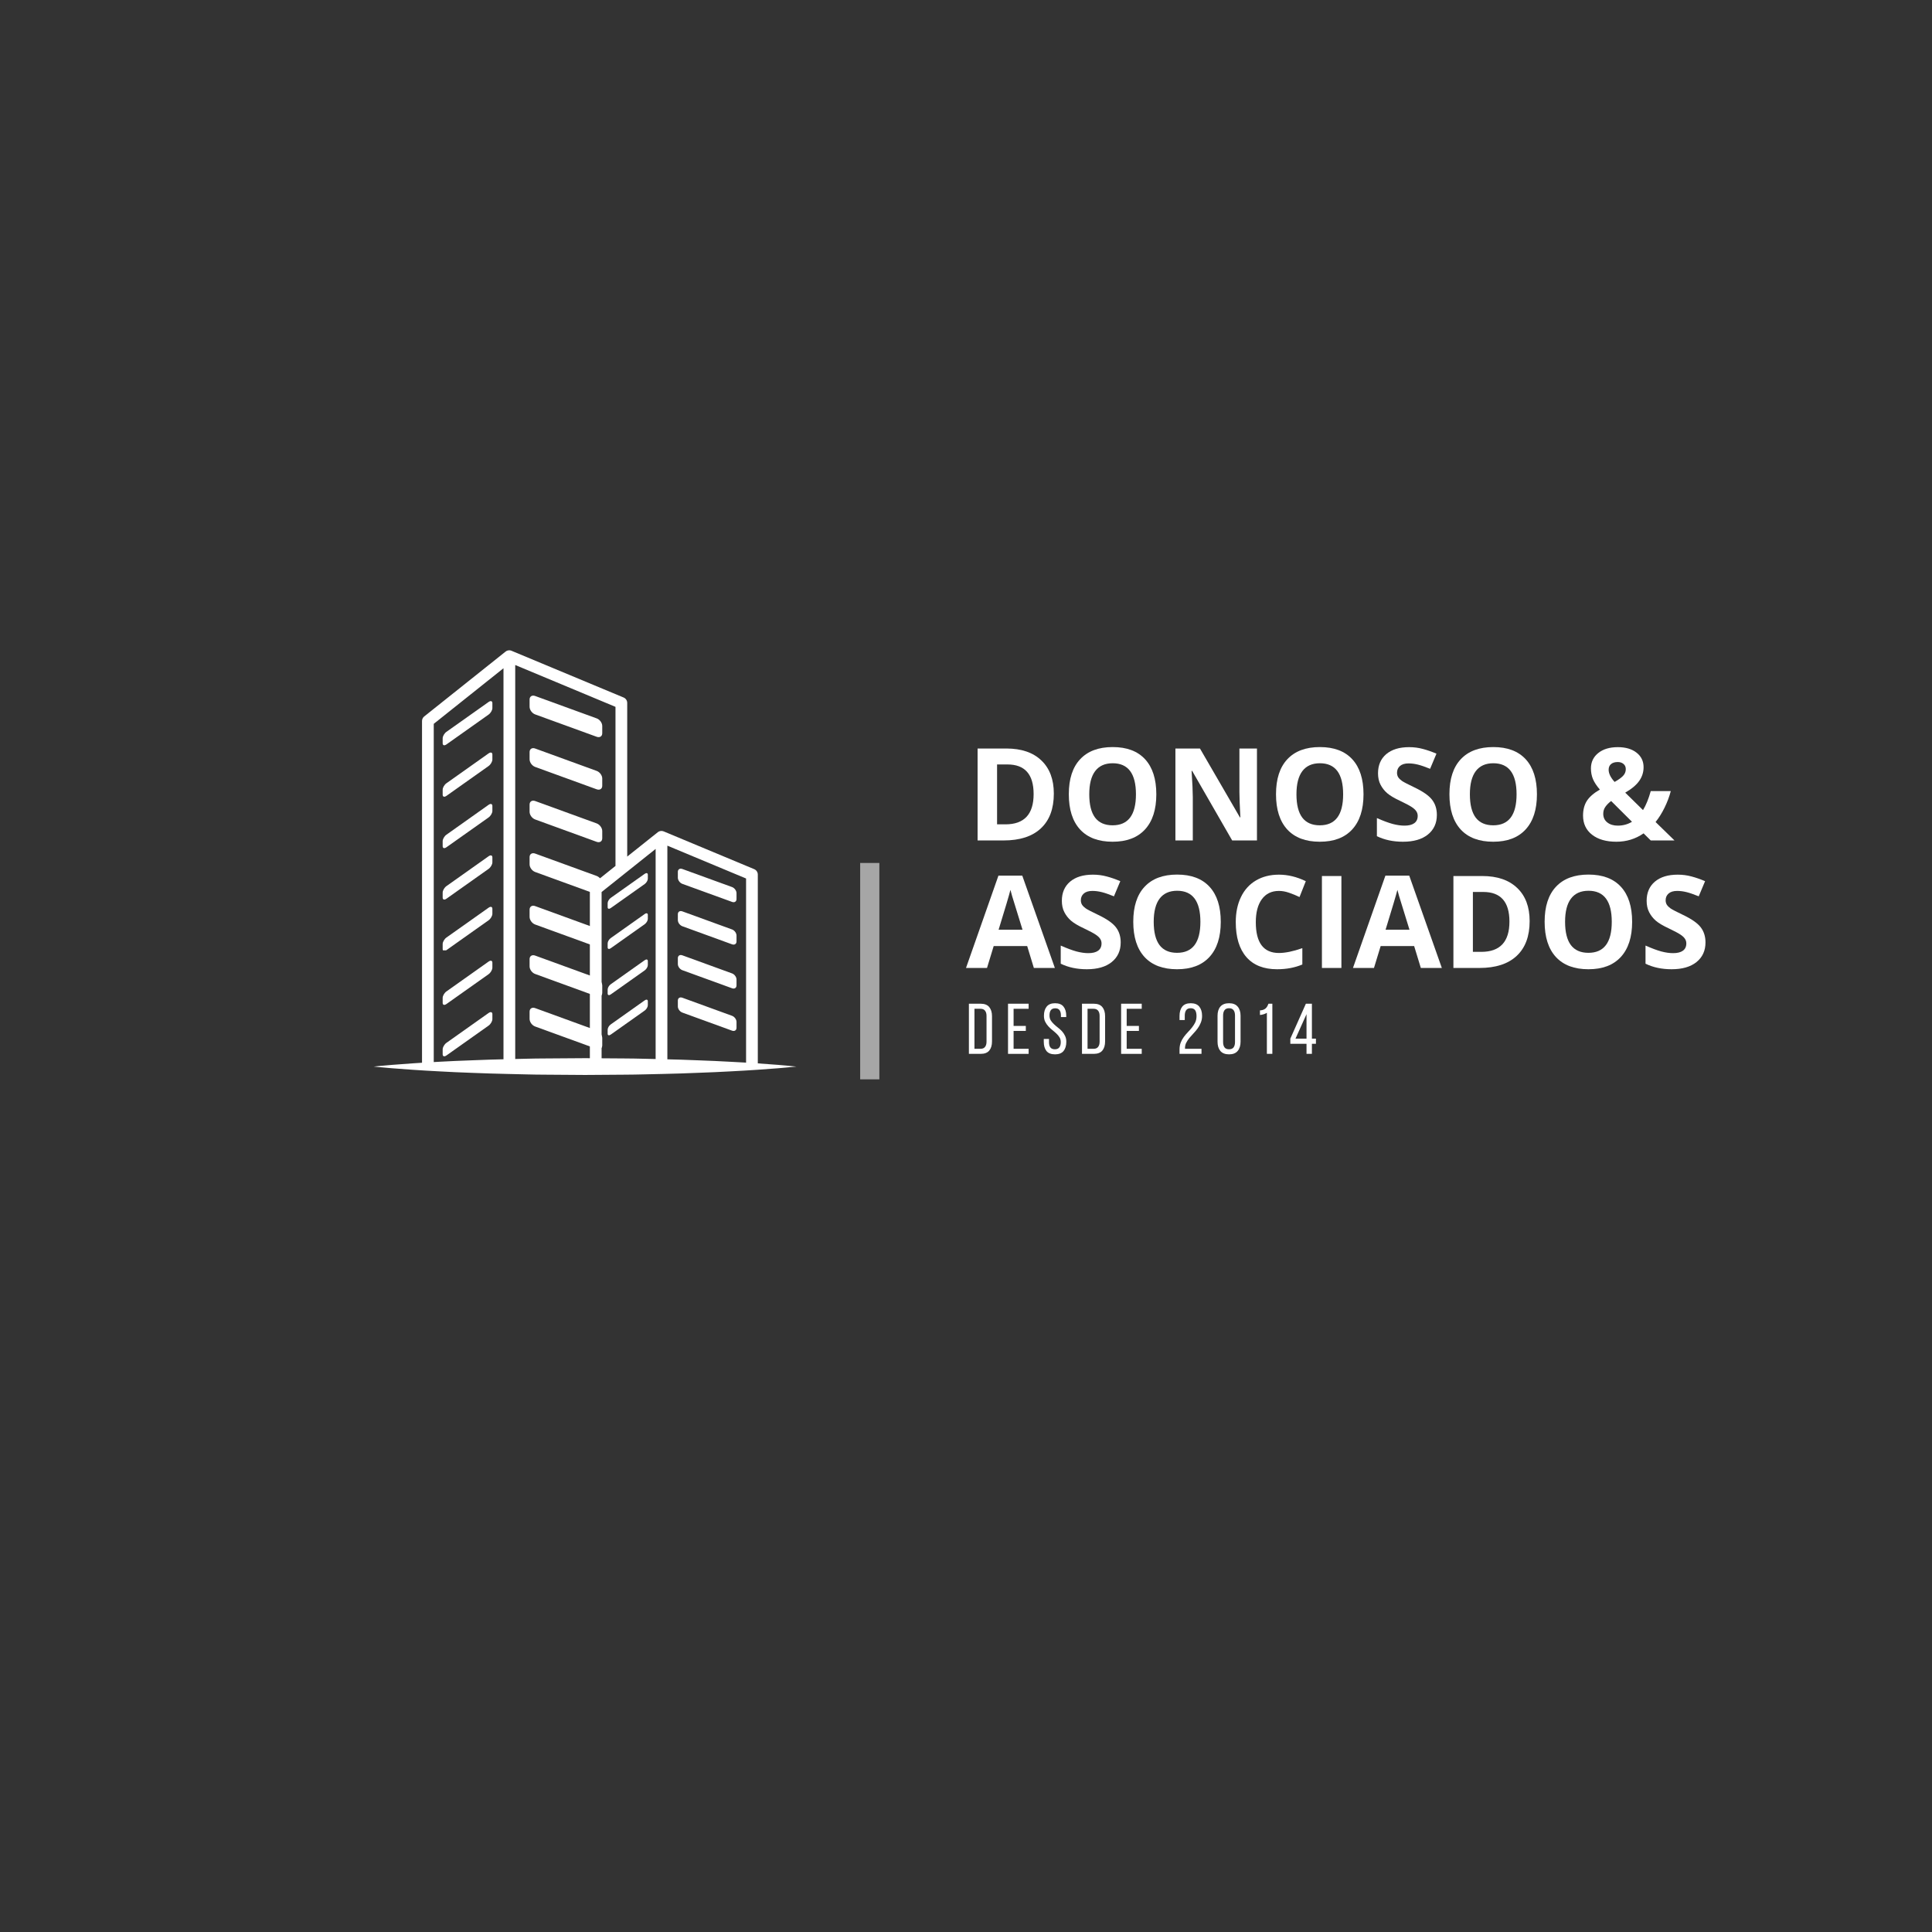 <svg xmlns="http://www.w3.org/2000/svg" xmlns:xlink="http://www.w3.org/1999/xlink" width="500" zoomAndPan="magnify" viewBox="0 0 375 375" height="500" preserveAspectRatio="xMidYMid meet" version="1.0"><rect x="0" y="0" width="375" height="375" fill="#333333" stroke="none"/><defs><g/><clipPath id="id1"><path d="M 166.945 167.5 L 170.695 167.5 L 170.695 209.5 L 166.945 209.5 Z M 166.945 167.5 " clip-rule="nonzero"/></clipPath></defs><g clip-path="url(#id1)"><path fill="#a6a6a6" d="M 166.957 136.848 L 166.957 222.348 L 170.684 222.348 L 170.684 136.848 Z M 166.957 136.848 " fill-opacity="1" fill-rule="nonzero"/></g><g fill="#ffffff" fill-opacity="1"><g transform="translate(187.5, 163.13)"><g><path d="M 17.047 -9.094 C 17.047 -6.156 16.207 -3.906 14.531 -2.344 C 12.863 -0.781 10.453 0 7.297 0 L 2.25 0 L 2.25 -17.844 L 7.844 -17.844 C 10.758 -17.844 13.02 -17.07 14.625 -15.531 C 16.238 -14 17.047 -11.852 17.047 -9.094 Z M 13.125 -9 C 13.125 -12.832 11.43 -14.75 8.047 -14.75 L 6.031 -14.75 L 6.031 -3.125 L 7.656 -3.125 C 11.301 -3.125 13.125 -5.082 13.125 -9 Z M 13.125 -9 "/></g></g></g><g fill="#ffffff" fill-opacity="1"><g transform="translate(206.003, 163.13)"><g><path d="M 18.438 -8.953 C 18.438 -5.992 17.703 -3.719 16.234 -2.125 C 14.773 -0.539 12.68 0.25 9.953 0.25 C 7.211 0.25 5.109 -0.539 3.641 -2.125 C 2.18 -3.719 1.453 -6 1.453 -8.969 C 1.453 -11.938 2.188 -14.203 3.656 -15.766 C 5.125 -17.336 7.227 -18.125 9.969 -18.125 C 12.719 -18.125 14.816 -17.332 16.266 -15.75 C 17.711 -14.176 18.438 -11.91 18.438 -8.953 Z M 5.422 -8.953 C 5.422 -6.953 5.797 -5.445 6.547 -4.438 C 7.305 -3.438 8.441 -2.938 9.953 -2.938 C 12.973 -2.938 14.484 -4.941 14.484 -8.953 C 14.484 -12.973 12.977 -14.984 9.969 -14.984 C 8.469 -14.984 7.332 -14.473 6.562 -13.453 C 5.801 -12.441 5.422 -10.941 5.422 -8.953 Z M 5.422 -8.953 "/></g></g></g><g fill="#ffffff" fill-opacity="1"><g transform="translate(225.897, 163.13)"><g><path d="M 18.078 0 L 13.266 0 L 5.5 -13.5 L 5.391 -13.5 C 5.547 -11.113 5.625 -9.414 5.625 -8.406 L 5.625 0 L 2.25 0 L 2.25 -17.844 L 7.016 -17.844 L 14.766 -4.484 L 14.859 -4.484 C 14.734 -6.797 14.672 -8.438 14.672 -9.406 L 14.672 -17.844 L 18.078 -17.844 Z M 18.078 0 "/></g></g></g><g fill="#ffffff" fill-opacity="1"><g transform="translate(246.219, 163.13)"><g><path d="M 18.438 -8.953 C 18.438 -5.992 17.703 -3.719 16.234 -2.125 C 14.773 -0.539 12.68 0.25 9.953 0.25 C 7.211 0.25 5.109 -0.539 3.641 -2.125 C 2.18 -3.719 1.453 -6 1.453 -8.969 C 1.453 -11.938 2.188 -14.203 3.656 -15.766 C 5.125 -17.336 7.227 -18.125 9.969 -18.125 C 12.719 -18.125 14.816 -17.332 16.266 -15.75 C 17.711 -14.176 18.438 -11.91 18.438 -8.953 Z M 5.422 -8.953 C 5.422 -6.953 5.797 -5.445 6.547 -4.438 C 7.305 -3.438 8.441 -2.938 9.953 -2.938 C 12.973 -2.938 14.484 -4.941 14.484 -8.953 C 14.484 -12.973 12.977 -14.984 9.969 -14.984 C 8.469 -14.984 7.332 -14.473 6.562 -13.453 C 5.801 -12.441 5.422 -10.941 5.422 -8.953 Z M 5.422 -8.953 "/></g></g></g><g fill="#ffffff" fill-opacity="1"><g transform="translate(266.113, 163.13)"><g><path d="M 12.781 -4.953 C 12.781 -3.348 12.195 -2.078 11.031 -1.141 C 9.875 -0.211 8.266 0.25 6.203 0.25 C 4.297 0.25 2.609 -0.109 1.141 -0.828 L 1.141 -4.344 C 2.348 -3.812 3.367 -3.43 4.203 -3.203 C 5.035 -2.984 5.801 -2.875 6.5 -2.875 C 7.32 -2.875 7.953 -3.031 8.391 -3.344 C 8.836 -3.664 9.062 -4.141 9.062 -4.766 C 9.062 -5.117 8.961 -5.43 8.766 -5.703 C 8.578 -5.973 8.289 -6.234 7.906 -6.484 C 7.531 -6.742 6.766 -7.148 5.609 -7.703 C 4.516 -8.211 3.691 -8.703 3.141 -9.172 C 2.598 -9.648 2.164 -10.203 1.844 -10.828 C 1.52 -11.453 1.359 -12.188 1.359 -13.031 C 1.359 -14.602 1.891 -15.844 2.953 -16.75 C 4.023 -17.656 5.504 -18.109 7.391 -18.109 C 8.328 -18.109 9.211 -17.992 10.047 -17.766 C 10.891 -17.547 11.773 -17.238 12.703 -16.844 L 11.469 -13.906 C 10.52 -14.289 9.734 -14.562 9.109 -14.719 C 8.484 -14.875 7.875 -14.953 7.281 -14.953 C 6.562 -14.953 6.008 -14.785 5.625 -14.453 C 5.238 -14.117 5.047 -13.68 5.047 -13.141 C 5.047 -12.805 5.125 -12.516 5.281 -12.266 C 5.438 -12.023 5.68 -11.785 6.016 -11.547 C 6.359 -11.316 7.16 -10.898 8.422 -10.297 C 10.086 -9.504 11.227 -8.707 11.844 -7.906 C 12.469 -7.102 12.781 -6.117 12.781 -4.953 Z M 12.781 -4.953 "/></g></g></g><g fill="#ffffff" fill-opacity="1"><g transform="translate(279.881, 163.13)"><g><path d="M 18.438 -8.953 C 18.438 -5.992 17.703 -3.719 16.234 -2.125 C 14.773 -0.539 12.68 0.25 9.953 0.25 C 7.211 0.25 5.109 -0.539 3.641 -2.125 C 2.18 -3.719 1.453 -6 1.453 -8.969 C 1.453 -11.938 2.188 -14.203 3.656 -15.766 C 5.125 -17.336 7.227 -18.125 9.969 -18.125 C 12.719 -18.125 14.816 -17.332 16.266 -15.75 C 17.711 -14.176 18.438 -11.91 18.438 -8.953 Z M 5.422 -8.953 C 5.422 -6.953 5.797 -5.445 6.547 -4.438 C 7.305 -3.438 8.441 -2.938 9.953 -2.938 C 12.973 -2.938 14.484 -4.941 14.484 -8.953 C 14.484 -12.973 12.977 -14.984 9.969 -14.984 C 8.469 -14.984 7.332 -14.473 6.562 -13.453 C 5.801 -12.441 5.422 -10.941 5.422 -8.953 Z M 5.422 -8.953 "/></g></g></g><g fill="#ffffff" fill-opacity="1"><g transform="translate(299.775, 163.13)"><g/></g></g><g fill="#ffffff" fill-opacity="1"><g transform="translate(306.268, 163.13)"><g><path d="M 18.75 0 L 14.141 0 L 12.75 -1.375 C 11.188 -0.289 9.426 0.25 7.469 0.25 C 5.488 0.25 3.914 -0.203 2.75 -1.109 C 1.582 -2.023 1 -3.266 1 -4.828 C 1 -5.941 1.242 -6.891 1.734 -7.672 C 2.234 -8.453 3.078 -9.188 4.266 -9.875 C 3.66 -10.57 3.219 -11.238 2.938 -11.875 C 2.664 -12.52 2.531 -13.223 2.531 -13.984 C 2.531 -15.211 3.004 -16.207 3.953 -16.969 C 4.898 -17.727 6.164 -18.109 7.75 -18.109 C 9.258 -18.109 10.469 -17.754 11.375 -17.047 C 12.289 -16.336 12.75 -15.395 12.75 -14.219 C 12.75 -13.25 12.469 -12.363 11.906 -11.562 C 11.344 -10.758 10.438 -10 9.188 -9.281 L 12.641 -5.891 C 13.223 -6.848 13.723 -8.078 14.141 -9.578 L 18.031 -9.578 C 17.738 -8.473 17.332 -7.395 16.812 -6.344 C 16.301 -5.301 15.723 -4.379 15.078 -3.578 Z M 4.922 -5.172 C 4.922 -4.473 5.18 -3.914 5.703 -3.5 C 6.234 -3.082 6.91 -2.875 7.734 -2.875 C 8.754 -2.875 9.676 -3.125 10.5 -3.625 L 6.453 -7.656 C 5.973 -7.289 5.598 -6.91 5.328 -6.516 C 5.055 -6.129 4.922 -5.68 4.922 -5.172 Z M 9.297 -13.828 C 9.297 -14.266 9.148 -14.602 8.859 -14.844 C 8.566 -15.094 8.191 -15.219 7.734 -15.219 C 7.18 -15.219 6.75 -15.086 6.438 -14.828 C 6.125 -14.566 5.969 -14.195 5.969 -13.719 C 5.969 -13 6.352 -12.211 7.125 -11.359 C 7.82 -11.742 8.359 -12.125 8.734 -12.5 C 9.109 -12.883 9.297 -13.328 9.297 -13.828 Z M 9.297 -13.828 "/></g></g></g><g fill="#ffffff" fill-opacity="1"><g transform="translate(187.5, 187.88)"><g><path d="M 13.172 0 L 11.875 -4.25 L 5.375 -4.25 L 4.078 0 L 0 0 L 6.297 -17.922 L 10.922 -17.922 L 17.25 0 Z M 10.969 -7.422 C 9.781 -11.273 9.109 -13.453 8.953 -13.953 C 8.805 -14.453 8.695 -14.852 8.625 -15.156 C 8.363 -14.113 7.598 -11.535 6.328 -7.422 Z M 10.969 -7.422 "/></g></g></g><g fill="#ffffff" fill-opacity="1"><g transform="translate(204.746, 187.88)"><g><path d="M 12.781 -4.953 C 12.781 -3.348 12.195 -2.078 11.031 -1.141 C 9.875 -0.211 8.266 0.25 6.203 0.25 C 4.297 0.25 2.609 -0.109 1.141 -0.828 L 1.141 -4.344 C 2.348 -3.812 3.367 -3.43 4.203 -3.203 C 5.035 -2.984 5.801 -2.875 6.5 -2.875 C 7.32 -2.875 7.953 -3.031 8.391 -3.344 C 8.836 -3.664 9.062 -4.141 9.062 -4.766 C 9.062 -5.117 8.961 -5.43 8.766 -5.703 C 8.578 -5.973 8.289 -6.234 7.906 -6.484 C 7.531 -6.742 6.766 -7.148 5.609 -7.703 C 4.516 -8.211 3.691 -8.703 3.141 -9.172 C 2.598 -9.648 2.164 -10.203 1.844 -10.828 C 1.52 -11.453 1.359 -12.188 1.359 -13.031 C 1.359 -14.602 1.891 -15.844 2.953 -16.75 C 4.023 -17.656 5.504 -18.109 7.391 -18.109 C 8.328 -18.109 9.211 -17.992 10.047 -17.766 C 10.891 -17.547 11.773 -17.238 12.703 -16.844 L 11.469 -13.906 C 10.52 -14.289 9.734 -14.562 9.109 -14.719 C 8.484 -14.875 7.875 -14.953 7.281 -14.953 C 6.562 -14.953 6.008 -14.785 5.625 -14.453 C 5.238 -14.117 5.047 -13.68 5.047 -13.141 C 5.047 -12.805 5.125 -12.516 5.281 -12.266 C 5.438 -12.023 5.68 -11.785 6.016 -11.547 C 6.359 -11.316 7.16 -10.898 8.422 -10.297 C 10.086 -9.504 11.227 -8.707 11.844 -7.906 C 12.469 -7.102 12.781 -6.117 12.781 -4.953 Z M 12.781 -4.953 "/></g></g></g><g fill="#ffffff" fill-opacity="1"><g transform="translate(218.513, 187.88)"><g><path d="M 18.438 -8.953 C 18.438 -5.992 17.703 -3.719 16.234 -2.125 C 14.773 -0.539 12.68 0.25 9.953 0.25 C 7.211 0.25 5.109 -0.539 3.641 -2.125 C 2.18 -3.719 1.453 -6 1.453 -8.969 C 1.453 -11.938 2.188 -14.203 3.656 -15.766 C 5.125 -17.336 7.227 -18.125 9.969 -18.125 C 12.719 -18.125 14.816 -17.332 16.266 -15.75 C 17.711 -14.176 18.438 -11.91 18.438 -8.953 Z M 5.422 -8.953 C 5.422 -6.953 5.797 -5.445 6.547 -4.438 C 7.305 -3.438 8.441 -2.938 9.953 -2.938 C 12.973 -2.938 14.484 -4.941 14.484 -8.953 C 14.484 -12.973 12.977 -14.984 9.969 -14.984 C 8.469 -14.984 7.332 -14.473 6.562 -13.453 C 5.801 -12.441 5.422 -10.941 5.422 -8.953 Z M 5.422 -8.953 "/></g></g></g><g fill="#ffffff" fill-opacity="1"><g transform="translate(238.408, 187.88)"><g><path d="M 9.828 -14.953 C 8.398 -14.953 7.297 -14.414 6.516 -13.344 C 5.734 -12.281 5.344 -10.789 5.344 -8.875 C 5.344 -4.895 6.836 -2.906 9.828 -2.906 C 11.078 -2.906 12.594 -3.219 14.375 -3.844 L 14.375 -0.672 C 12.914 -0.055 11.281 0.25 9.469 0.25 C 6.875 0.25 4.891 -0.535 3.516 -2.109 C 2.141 -3.691 1.453 -5.957 1.453 -8.906 C 1.453 -10.758 1.789 -12.383 2.469 -13.781 C 3.145 -15.176 4.113 -16.242 5.375 -16.984 C 6.645 -17.734 8.129 -18.109 9.828 -18.109 C 11.555 -18.109 13.297 -17.688 15.047 -16.844 L 13.828 -13.766 C 13.16 -14.086 12.488 -14.363 11.812 -14.594 C 11.133 -14.832 10.473 -14.953 9.828 -14.953 Z M 9.828 -14.953 "/></g></g></g><g fill="#ffffff" fill-opacity="1"><g transform="translate(254.335, 187.88)"><g><path d="M 2.25 0 L 2.25 -17.844 L 6.031 -17.844 L 6.031 0 Z M 2.25 0 "/></g></g></g><g fill="#ffffff" fill-opacity="1"><g transform="translate(262.61, 187.88)"><g><path d="M 13.172 0 L 11.875 -4.25 L 5.375 -4.25 L 4.078 0 L 0 0 L 6.297 -17.922 L 10.922 -17.922 L 17.25 0 Z M 10.969 -7.422 C 9.781 -11.273 9.109 -13.453 8.953 -13.953 C 8.805 -14.453 8.695 -14.852 8.625 -15.156 C 8.363 -14.113 7.598 -11.535 6.328 -7.422 Z M 10.969 -7.422 "/></g></g></g><g fill="#ffffff" fill-opacity="1"><g transform="translate(279.856, 187.88)"><g><path d="M 17.047 -9.094 C 17.047 -6.156 16.207 -3.906 14.531 -2.344 C 12.863 -0.781 10.453 0 7.297 0 L 2.25 0 L 2.25 -17.844 L 7.844 -17.844 C 10.758 -17.844 13.02 -17.07 14.625 -15.531 C 16.238 -14 17.047 -11.852 17.047 -9.094 Z M 13.125 -9 C 13.125 -12.832 11.43 -14.75 8.047 -14.75 L 6.031 -14.75 L 6.031 -3.125 L 7.656 -3.125 C 11.301 -3.125 13.125 -5.082 13.125 -9 Z M 13.125 -9 "/></g></g></g><g fill="#ffffff" fill-opacity="1"><g transform="translate(298.359, 187.88)"><g><path d="M 18.438 -8.953 C 18.438 -5.992 17.703 -3.719 16.234 -2.125 C 14.773 -0.539 12.68 0.25 9.953 0.25 C 7.211 0.25 5.109 -0.539 3.641 -2.125 C 2.18 -3.719 1.453 -6 1.453 -8.969 C 1.453 -11.938 2.188 -14.203 3.656 -15.766 C 5.125 -17.336 7.227 -18.125 9.969 -18.125 C 12.719 -18.125 14.816 -17.332 16.266 -15.75 C 17.711 -14.176 18.438 -11.91 18.438 -8.953 Z M 5.422 -8.953 C 5.422 -6.953 5.797 -5.445 6.547 -4.438 C 7.305 -3.438 8.441 -2.938 9.953 -2.938 C 12.973 -2.938 14.484 -4.941 14.484 -8.953 C 14.484 -12.973 12.977 -14.984 9.969 -14.984 C 8.469 -14.984 7.332 -14.473 6.562 -13.453 C 5.801 -12.441 5.422 -10.941 5.422 -8.953 Z M 5.422 -8.953 "/></g></g></g><g fill="#ffffff" fill-opacity="1"><g transform="translate(318.253, 187.88)"><g><path d="M 12.781 -4.953 C 12.781 -3.348 12.195 -2.078 11.031 -1.141 C 9.875 -0.211 8.266 0.25 6.203 0.25 C 4.297 0.25 2.609 -0.109 1.141 -0.828 L 1.141 -4.344 C 2.348 -3.812 3.367 -3.43 4.203 -3.203 C 5.035 -2.984 5.801 -2.875 6.5 -2.875 C 7.32 -2.875 7.953 -3.031 8.391 -3.344 C 8.836 -3.664 9.062 -4.141 9.062 -4.766 C 9.062 -5.117 8.961 -5.43 8.766 -5.703 C 8.578 -5.973 8.289 -6.234 7.906 -6.484 C 7.531 -6.742 6.766 -7.148 5.609 -7.703 C 4.516 -8.211 3.691 -8.703 3.141 -9.172 C 2.598 -9.648 2.164 -10.203 1.844 -10.828 C 1.52 -11.453 1.359 -12.188 1.359 -13.031 C 1.359 -14.602 1.891 -15.844 2.953 -16.75 C 4.023 -17.656 5.504 -18.109 7.391 -18.109 C 8.328 -18.109 9.211 -17.992 10.047 -17.766 C 10.891 -17.547 11.773 -17.238 12.703 -16.844 L 11.469 -13.906 C 10.52 -14.289 9.734 -14.562 9.109 -14.719 C 8.484 -14.875 7.875 -14.953 7.281 -14.953 C 6.562 -14.953 6.008 -14.785 5.625 -14.453 C 5.238 -14.117 5.047 -13.68 5.047 -13.141 C 5.047 -12.805 5.125 -12.516 5.281 -12.266 C 5.438 -12.023 5.68 -11.785 6.016 -11.547 C 6.359 -11.316 7.16 -10.898 8.422 -10.297 C 10.086 -9.504 11.227 -8.707 11.844 -7.906 C 12.469 -7.102 12.781 -6.117 12.781 -4.953 Z M 12.781 -4.953 "/></g></g></g><g fill="#ffffff" fill-opacity="1"><g transform="translate(187.5, 204.554)"><g><path d="M 2.844 -9.734 C 3.602 -9.734 4.16 -9.516 4.516 -9.078 C 4.867 -8.648 5.047 -8.062 5.047 -7.312 L 5.047 -2.406 C 5.047 -1.656 4.867 -1.066 4.516 -0.641 C 4.16 -0.211 3.602 0 2.844 0 L 0.562 0 L 0.562 -9.734 Z M 2.828 -0.984 C 3.211 -0.984 3.5 -1.102 3.688 -1.344 C 3.883 -1.582 3.984 -1.922 3.984 -2.359 L 3.984 -7.375 C 3.984 -7.812 3.883 -8.148 3.688 -8.391 C 3.5 -8.629 3.207 -8.75 2.812 -8.75 L 1.641 -8.75 L 1.641 -0.984 Z M 2.828 -0.984 "/></g></g></g><g fill="#ffffff" fill-opacity="1"><g transform="translate(195.095, 204.554)"><g><path d="M 4.016 -5.422 L 4.016 -4.453 L 1.641 -4.453 L 1.641 -0.984 L 4.562 -0.984 L 4.562 0 L 0.562 0 L 0.562 -9.734 L 4.562 -9.734 L 4.562 -8.75 L 1.641 -8.75 L 1.641 -5.422 Z M 4.016 -5.422 "/></g></g></g><g fill="#ffffff" fill-opacity="1"><g transform="translate(202.19, 204.554)"><g><path d="M 2.594 -9.828 C 3.344 -9.828 3.891 -9.609 4.234 -9.172 C 4.586 -8.734 4.766 -8.141 4.766 -7.391 L 4.766 -7.141 L 3.734 -7.141 L 3.734 -7.453 C 3.734 -7.898 3.645 -8.242 3.469 -8.484 C 3.301 -8.723 3.02 -8.844 2.625 -8.844 C 2.238 -8.844 1.957 -8.723 1.781 -8.484 C 1.602 -8.242 1.516 -7.906 1.516 -7.469 C 1.516 -7.102 1.594 -6.785 1.75 -6.516 C 1.914 -6.254 2.117 -6.008 2.359 -5.781 C 2.598 -5.551 2.859 -5.328 3.141 -5.109 C 3.43 -4.891 3.695 -4.648 3.938 -4.391 C 4.176 -4.129 4.375 -3.832 4.531 -3.5 C 4.695 -3.176 4.781 -2.789 4.781 -2.344 C 4.781 -1.594 4.602 -1 4.25 -0.562 C 3.895 -0.125 3.344 0.094 2.594 0.094 C 1.832 0.094 1.273 -0.125 0.922 -0.562 C 0.578 -1 0.406 -1.594 0.406 -2.344 L 0.406 -2.891 L 1.422 -2.891 L 1.422 -2.281 C 1.422 -1.832 1.508 -1.488 1.688 -1.25 C 1.875 -1.008 2.164 -0.891 2.562 -0.891 C 2.945 -0.891 3.234 -1.008 3.422 -1.25 C 3.609 -1.488 3.703 -1.832 3.703 -2.281 C 3.703 -2.645 3.617 -2.957 3.453 -3.219 C 3.297 -3.477 3.094 -3.723 2.844 -3.953 C 2.602 -4.18 2.344 -4.406 2.062 -4.625 C 1.789 -4.844 1.535 -5.082 1.297 -5.344 C 1.055 -5.602 0.852 -5.895 0.688 -6.219 C 0.52 -6.551 0.438 -6.941 0.438 -7.391 C 0.438 -8.148 0.613 -8.742 0.969 -9.172 C 1.32 -9.609 1.863 -9.828 2.594 -9.828 Z M 2.594 -9.828 "/></g></g></g><g fill="#ffffff" fill-opacity="1"><g transform="translate(209.451, 204.554)"><g><path d="M 2.844 -9.734 C 3.602 -9.734 4.16 -9.516 4.516 -9.078 C 4.867 -8.648 5.047 -8.062 5.047 -7.312 L 5.047 -2.406 C 5.047 -1.656 4.867 -1.066 4.516 -0.641 C 4.16 -0.211 3.602 0 2.844 0 L 0.562 0 L 0.562 -9.734 Z M 2.828 -0.984 C 3.211 -0.984 3.5 -1.102 3.688 -1.344 C 3.883 -1.582 3.984 -1.922 3.984 -2.359 L 3.984 -7.375 C 3.984 -7.812 3.883 -8.148 3.688 -8.391 C 3.5 -8.629 3.207 -8.75 2.812 -8.75 L 1.641 -8.75 L 1.641 -0.984 Z M 2.828 -0.984 "/></g></g></g><g fill="#ffffff" fill-opacity="1"><g transform="translate(217.047, 204.554)"><g><path d="M 4.016 -5.422 L 4.016 -4.453 L 1.641 -4.453 L 1.641 -0.984 L 4.562 -0.984 L 4.562 0 L 0.562 0 L 0.562 -9.734 L 4.562 -9.734 L 4.562 -8.75 L 1.641 -8.75 L 1.641 -5.422 Z M 4.016 -5.422 "/></g></g></g><g fill="#ffffff" fill-opacity="1"><g transform="translate(224.141, 204.554)"><g/></g></g><g fill="#ffffff" fill-opacity="1"><g transform="translate(228.384, 204.554)"><g><path d="M 2.734 -9.828 C 3.492 -9.828 4.051 -9.602 4.406 -9.156 C 4.758 -8.719 4.938 -8.125 4.938 -7.375 C 4.938 -6.883 4.852 -6.441 4.688 -6.047 C 4.531 -5.648 4.328 -5.281 4.078 -4.938 C 3.836 -4.602 3.57 -4.285 3.281 -3.984 C 3 -3.691 2.734 -3.395 2.484 -3.094 C 2.242 -2.801 2.039 -2.492 1.875 -2.172 C 1.707 -1.859 1.625 -1.516 1.625 -1.141 L 1.625 -0.984 L 4.828 -0.984 L 4.828 0 L 0.562 0 L 0.562 -0.828 C 0.562 -1.348 0.641 -1.805 0.797 -2.203 C 0.961 -2.609 1.164 -2.973 1.406 -3.297 C 1.656 -3.629 1.922 -3.941 2.203 -4.234 C 2.484 -4.523 2.742 -4.82 2.984 -5.125 C 3.234 -5.438 3.441 -5.766 3.609 -6.109 C 3.773 -6.461 3.859 -6.867 3.859 -7.328 C 3.859 -7.828 3.77 -8.207 3.594 -8.469 C 3.414 -8.727 3.125 -8.859 2.719 -8.859 C 2.312 -8.859 2.02 -8.727 1.844 -8.469 C 1.664 -8.207 1.578 -7.859 1.578 -7.422 L 1.578 -6.562 L 0.562 -6.562 L 0.562 -7.359 C 0.562 -8.109 0.734 -8.707 1.078 -9.156 C 1.43 -9.602 1.984 -9.828 2.734 -9.828 Z M 2.734 -9.828 "/></g></g></g><g fill="#ffffff" fill-opacity="1"><g transform="translate(235.855, 204.554)"><g><path d="M 0.469 -7.391 C 0.469 -8.141 0.648 -8.734 1.016 -9.172 C 1.391 -9.609 1.953 -9.828 2.703 -9.828 C 3.453 -9.828 4.008 -9.609 4.375 -9.172 C 4.75 -8.734 4.938 -8.141 4.938 -7.391 L 4.938 -2.359 C 4.938 -1.609 4.75 -1.008 4.375 -0.562 C 4.008 -0.125 3.453 0.094 2.703 0.094 C 1.953 0.094 1.391 -0.125 1.016 -0.562 C 0.648 -1.008 0.469 -1.609 0.469 -2.359 Z M 1.547 -2.297 C 1.547 -1.848 1.641 -1.5 1.828 -1.25 C 2.016 -1.008 2.305 -0.891 2.703 -0.891 C 3.098 -0.891 3.391 -1.008 3.578 -1.25 C 3.766 -1.5 3.859 -1.848 3.859 -2.297 L 3.859 -7.438 C 3.859 -7.883 3.766 -8.234 3.578 -8.484 C 3.391 -8.734 3.098 -8.859 2.703 -8.859 C 2.305 -8.859 2.016 -8.734 1.828 -8.484 C 1.641 -8.234 1.547 -7.883 1.547 -7.438 Z M 1.547 -2.297 "/></g></g></g><g fill="#ffffff" fill-opacity="1"><g transform="translate(243.353, 204.554)"><g><path d="M 2.547 -7.969 C 2.359 -7.852 2.148 -7.758 1.922 -7.688 C 1.691 -7.613 1.453 -7.566 1.203 -7.547 L 1.203 -8.438 C 1.453 -8.445 1.672 -8.488 1.859 -8.562 C 2.047 -8.633 2.203 -8.727 2.328 -8.844 C 2.453 -8.969 2.555 -9.102 2.641 -9.25 C 2.723 -9.406 2.797 -9.566 2.859 -9.734 L 3.609 -9.734 L 3.609 0 L 2.547 0 Z M 2.547 -7.969 "/></g></g></g><g fill="#ffffff" fill-opacity="1"><g transform="translate(250.141, 204.554)"><g><path d="M 4.5 -1.953 L 4.5 0 L 3.453 0 L 3.453 -1.953 L 0.312 -1.953 L 0.312 -2.953 L 3.328 -9.734 L 4.5 -9.734 L 4.5 -2.953 L 5.281 -2.953 L 5.281 -1.953 Z M 1.312 -2.953 L 3.453 -2.953 L 3.453 -7.703 Z M 1.312 -2.953 "/></g></g></g><path fill="#ffffff" d="M 154.59 207.02 C 154.59 207.02 154.27 207.051 153.668 207.105 C 153.066 207.16 152.184 207.262 151.066 207.344 C 148.82 207.523 145.617 207.758 141.77 207.953 C 139.848 208.055 137.762 208.16 135.559 208.23 C 133.355 208.312 131.031 208.414 128.629 208.453 C 126.223 208.496 123.742 208.586 121.219 208.594 C 118.691 208.609 116.129 208.629 113.566 208.648 C 111 208.629 108.438 208.613 105.914 208.594 C 103.387 208.594 100.902 208.496 98.5 208.453 C 96.098 208.414 93.773 208.316 91.57 208.238 C 89.367 208.168 87.285 208.059 85.359 207.957 C 81.516 207.762 78.309 207.527 76.066 207.344 C 73.82 207.164 72.539 207.02 72.539 207.02 C 72.539 207.02 73.82 206.875 76.066 206.695 C 78.309 206.516 81.516 206.277 85.359 206.082 C 87.285 205.98 89.367 205.875 91.57 205.805 C 93.773 205.723 96.098 205.625 98.5 205.586 C 100.902 205.543 103.387 205.445 105.914 205.445 C 108.438 205.43 111 205.41 113.566 205.391 C 116.129 205.41 118.691 205.43 121.219 205.445 C 123.742 205.453 126.223 205.547 128.629 205.59 C 131.031 205.629 133.355 205.727 135.559 205.809 C 137.762 205.879 139.848 205.988 141.77 206.09 C 145.617 206.281 148.82 206.516 151.066 206.695 C 152.184 206.777 153.066 206.879 153.668 206.934 C 154.27 206.988 154.59 207.02 154.59 207.02 " fill-opacity="1" fill-rule="nonzero"/><path fill="#ffffff" d="M 131.57 170.363 C 131.57 170.844 131.961 171.379 132.441 171.555 L 142.09 175.059 C 142.566 175.238 142.957 174.992 142.957 174.508 L 142.957 173.363 C 142.957 172.883 142.566 172.348 142.09 172.176 L 132.441 168.668 C 131.961 168.492 131.57 168.742 131.57 169.219 L 131.57 170.363 " fill-opacity="1" fill-rule="nonzero"/><path fill="#ffffff" d="M 117.945 176.086 C 117.945 176.414 118.211 176.492 118.543 176.258 L 125.145 171.582 C 125.473 171.348 125.742 170.895 125.742 170.562 L 125.742 169.781 C 125.742 169.453 125.473 169.375 125.145 169.605 L 118.543 174.281 C 118.211 174.516 117.945 174.973 117.945 175.301 L 117.945 176.086 " fill-opacity="1" fill-rule="nonzero"/><path fill="#ffffff" d="M 117.945 183.883 C 117.945 184.211 118.211 184.289 118.543 184.055 L 125.145 179.379 C 125.473 179.145 125.742 178.691 125.742 178.359 L 125.742 177.578 C 125.742 177.25 125.473 177.168 125.145 177.406 L 118.543 182.082 C 118.211 182.312 117.945 182.77 117.945 183.102 L 117.945 183.883 " fill-opacity="1" fill-rule="nonzero"/><path fill="#ffffff" d="M 131.57 178.59 C 131.57 179.074 131.961 179.602 132.441 179.781 L 142.09 183.293 C 142.566 183.465 142.957 183.219 142.957 182.738 L 142.957 181.594 C 142.957 181.109 142.566 180.578 142.09 180.406 L 132.441 176.895 C 131.961 176.719 131.57 176.969 131.57 177.449 L 131.57 178.59 " fill-opacity="1" fill-rule="nonzero"/><path fill="#ffffff" d="M 131.57 187.125 C 131.57 187.602 131.961 188.137 132.441 188.312 L 142.09 191.82 C 142.566 192 142.957 191.75 142.957 191.266 L 142.957 190.125 C 142.957 189.645 142.566 189.109 142.09 188.938 L 132.441 185.426 C 131.961 185.25 131.57 185.5 131.57 185.98 L 131.57 187.125 " fill-opacity="1" fill-rule="nonzero"/><path fill="#ffffff" d="M 117.945 192.844 C 117.945 193.172 118.211 193.254 118.543 193.02 L 125.145 188.344 C 125.473 188.109 125.742 187.652 125.742 187.324 L 125.742 186.543 C 125.742 186.215 125.473 186.133 125.145 186.367 L 118.543 191.043 C 118.211 191.277 117.945 191.734 117.945 192.062 L 117.945 192.844 " fill-opacity="1" fill-rule="nonzero"/><path fill="#ffffff" d="M 117.945 200.645 C 117.945 200.973 118.211 201.047 118.543 200.816 L 125.145 196.141 C 125.473 195.906 125.742 195.449 125.742 195.121 L 125.742 194.336 C 125.742 194.012 125.473 193.93 125.145 194.164 L 118.543 198.84 C 118.211 199.07 117.945 199.527 117.945 199.859 L 117.945 200.645 " fill-opacity="1" fill-rule="nonzero"/><path fill="#ffffff" d="M 131.57 195.352 C 131.57 195.832 131.961 196.363 132.441 196.539 L 142.09 200.051 C 142.566 200.227 142.957 199.98 142.957 199.496 L 142.957 198.352 C 142.957 197.871 142.566 197.34 142.09 197.168 L 132.441 193.656 C 131.961 193.48 131.57 193.727 131.57 194.207 L 131.57 195.352 " fill-opacity="1" fill-rule="nonzero"/><path fill="#ffffff" d="M 84.191 206.418 L 84.191 140.496 L 97.727 129.707 L 97.727 206.469 C 98.484 206.488 99.246 206.504 100.004 206.531 L 100.004 129.078 L 119.465 137.199 L 119.465 168.078 L 114.922 171.703 C 114.648 171.918 114.492 172.246 114.492 172.594 L 114.492 207.453 L 116.77 207.453 L 116.77 173.141 L 127.258 164.777 L 127.258 207.453 L 129.535 207.453 L 129.535 164.141 L 144.812 170.516 L 144.812 207.453 L 147.09 207.453 L 147.09 169.758 C 147.09 169.297 146.816 168.883 146.391 168.703 L 128.898 161.406 C 128.797 161.355 128.68 161.324 128.562 161.305 C 128.52 161.297 128.484 161.293 128.441 161.289 L 128.387 161.289 C 128.129 161.289 127.879 161.371 127.672 161.535 L 121.742 166.262 L 121.742 136.438 C 121.742 135.977 121.469 135.566 121.043 135.387 L 99.375 126.352 C 99.27 126.293 99.148 126.258 99.02 126.238 C 98.984 126.23 98.945 126.23 98.91 126.227 L 98.863 126.223 L 98.852 126.227 C 98.594 126.223 98.34 126.305 98.133 126.473 L 82.34 139.062 C 82.07 139.277 81.914 139.605 81.914 139.949 L 81.914 206.414 C 82.676 206.414 83.434 206.418 84.191 206.422 " fill-opacity="1" fill-rule="nonzero"/><path fill="#ffffff" d="M 102.793 137.191 C 102.793 137.785 103.277 138.445 103.871 138.664 L 115.816 143.008 C 116.414 143.227 116.895 142.918 116.895 142.324 L 116.895 140.91 C 116.895 140.312 116.414 139.652 115.816 139.438 L 103.871 135.09 C 103.277 134.871 102.793 135.176 102.793 135.773 L 102.793 137.191 " fill-opacity="1" fill-rule="nonzero"/><path fill="#ffffff" d="M 85.922 144.277 C 85.922 144.684 86.25 144.781 86.656 144.492 L 94.836 138.699 C 95.242 138.41 95.57 137.848 95.57 137.438 L 95.57 136.469 C 95.57 136.062 95.242 135.965 94.836 136.254 L 86.656 142.047 C 86.25 142.332 85.922 142.898 85.922 143.309 L 85.922 144.277 " fill-opacity="1" fill-rule="nonzero"/><path fill="#ffffff" d="M 85.922 154.258 C 85.922 154.668 86.25 154.766 86.656 154.477 L 94.836 148.684 C 95.242 148.391 95.57 147.828 95.57 147.422 L 95.57 146.449 C 95.57 146.043 95.242 145.945 94.836 146.234 L 86.656 152.027 C 86.25 152.312 85.922 152.879 85.922 153.289 L 85.922 154.258 " fill-opacity="1" fill-rule="nonzero"/><path fill="#ffffff" d="M 85.922 164.242 C 85.922 164.648 86.25 164.746 86.656 164.453 L 94.836 158.664 C 95.242 158.375 95.57 157.809 95.57 157.402 L 95.57 156.434 C 95.57 156.027 95.242 155.926 94.836 156.215 L 86.656 162.012 C 86.25 162.297 85.922 162.863 85.922 163.27 L 85.922 164.242 " fill-opacity="1" fill-rule="nonzero"/><path fill="#ffffff" d="M 102.793 147.387 C 102.793 147.98 103.277 148.641 103.871 148.859 L 115.816 153.203 C 116.414 153.422 116.895 153.117 116.895 152.52 L 116.895 151.102 C 116.895 150.508 116.414 149.848 115.816 149.633 L 103.871 145.285 C 103.277 145.066 102.793 145.375 102.793 145.969 L 102.793 147.387 " fill-opacity="1" fill-rule="nonzero"/><path fill="#ffffff" d="M 102.793 157.582 C 102.793 158.176 103.277 158.836 103.871 159.055 L 115.816 163.402 C 116.414 163.617 116.895 163.309 116.895 162.715 L 116.895 161.297 C 116.895 160.707 116.414 160.043 115.816 159.824 L 103.871 155.477 C 103.277 155.262 102.793 155.57 102.793 156.164 L 102.793 157.582 " fill-opacity="1" fill-rule="nonzero"/><path fill="#ffffff" d="M 102.793 187.578 C 102.793 188.176 103.277 188.836 103.871 189.047 L 115.816 193.398 C 116.414 193.613 116.895 193.305 116.895 192.711 L 116.895 191.297 C 116.895 190.699 116.414 190.039 115.816 189.824 L 103.871 185.477 C 103.277 185.258 102.793 185.562 102.793 186.16 L 102.793 187.578 " fill-opacity="1" fill-rule="nonzero"/><path fill="#ffffff" d="M 85.922 194.664 C 85.922 195.07 86.25 195.168 86.656 194.879 L 94.836 189.09 C 95.242 188.797 95.57 188.234 95.57 187.824 L 95.57 186.855 C 95.57 186.449 95.242 186.352 94.836 186.641 L 86.656 192.434 C 86.25 192.719 85.922 193.285 85.922 193.695 L 85.922 194.664 " fill-opacity="1" fill-rule="nonzero"/><path fill="#ffffff" d="M 85.922 204.645 C 85.922 205.055 86.25 205.152 86.656 204.863 L 94.836 199.07 C 95.242 198.781 95.57 198.215 95.57 197.809 L 95.57 196.84 C 95.57 196.43 95.242 196.336 94.836 196.621 L 86.656 202.414 C 86.25 202.703 85.922 203.27 85.922 203.676 L 85.922 204.645 " fill-opacity="1" fill-rule="nonzero"/><path fill="#ffffff" d="M 102.793 197.773 C 102.793 198.367 103.277 199.027 103.871 199.242 L 115.816 203.59 C 116.414 203.809 116.895 203.504 116.895 202.906 L 116.895 201.492 C 116.895 200.895 116.414 200.234 115.816 200.02 L 103.871 195.672 C 103.277 195.457 102.793 195.762 102.793 196.355 L 102.793 197.773 " fill-opacity="1" fill-rule="nonzero"/><path fill="#ffffff" d="M 106.664 206.883 L 103.871 205.867 C 103.277 205.648 102.793 205.957 102.793 206.551 L 102.793 206.652 C 104.086 206.715 105.379 206.793 106.664 206.883 " fill-opacity="1" fill-rule="nonzero"/><path fill="#ffffff" d="M 102.793 167.777 C 102.793 168.371 103.277 169.035 103.871 169.25 L 115.816 173.598 L 116.895 172.91 L 116.895 171.496 C 116.895 170.898 116.414 170.242 115.816 170.023 L 103.871 165.676 C 103.277 165.461 102.793 165.766 102.793 166.359 L 102.793 167.777 " fill-opacity="1" fill-rule="nonzero"/><path fill="#ffffff" d="M 85.922 174.223 C 85.922 174.633 86.25 174.727 86.656 174.438 L 94.836 168.648 C 95.242 168.355 95.57 167.789 95.57 167.387 L 95.57 166.414 C 95.57 166.004 95.242 165.91 94.836 166.199 L 86.656 171.992 C 86.25 172.281 85.922 172.844 85.922 173.254 L 85.922 174.223 " fill-opacity="1" fill-rule="nonzero"/><path fill="#ffffff" d="M 94.836 178.625 L 86.656 184.418 C 86.633 184.438 86.609 184.445 86.586 184.465 L 85.988 184.465 C 85.945 184.398 85.922 184.316 85.922 184.203 L 85.922 183.234 C 85.922 182.828 86.25 182.262 86.656 181.973 L 94.836 176.184 C 95.242 175.895 95.57 175.988 95.57 176.398 L 95.57 177.367 C 95.57 177.773 95.242 178.34 94.836 178.625 " fill-opacity="1" fill-rule="nonzero"/><path fill="#ffffff" d="M 102.793 177.973 C 102.793 178.57 103.277 179.227 103.871 179.445 L 115.816 183.793 C 116.414 184.008 116.273 183.699 116.273 183.105 L 116.273 181.691 C 116.273 181.094 116.414 180.434 115.816 180.219 L 103.871 175.871 C 103.277 175.652 102.793 175.961 102.793 176.559 L 102.793 177.973 " fill-opacity="1" fill-rule="nonzero"/></svg>